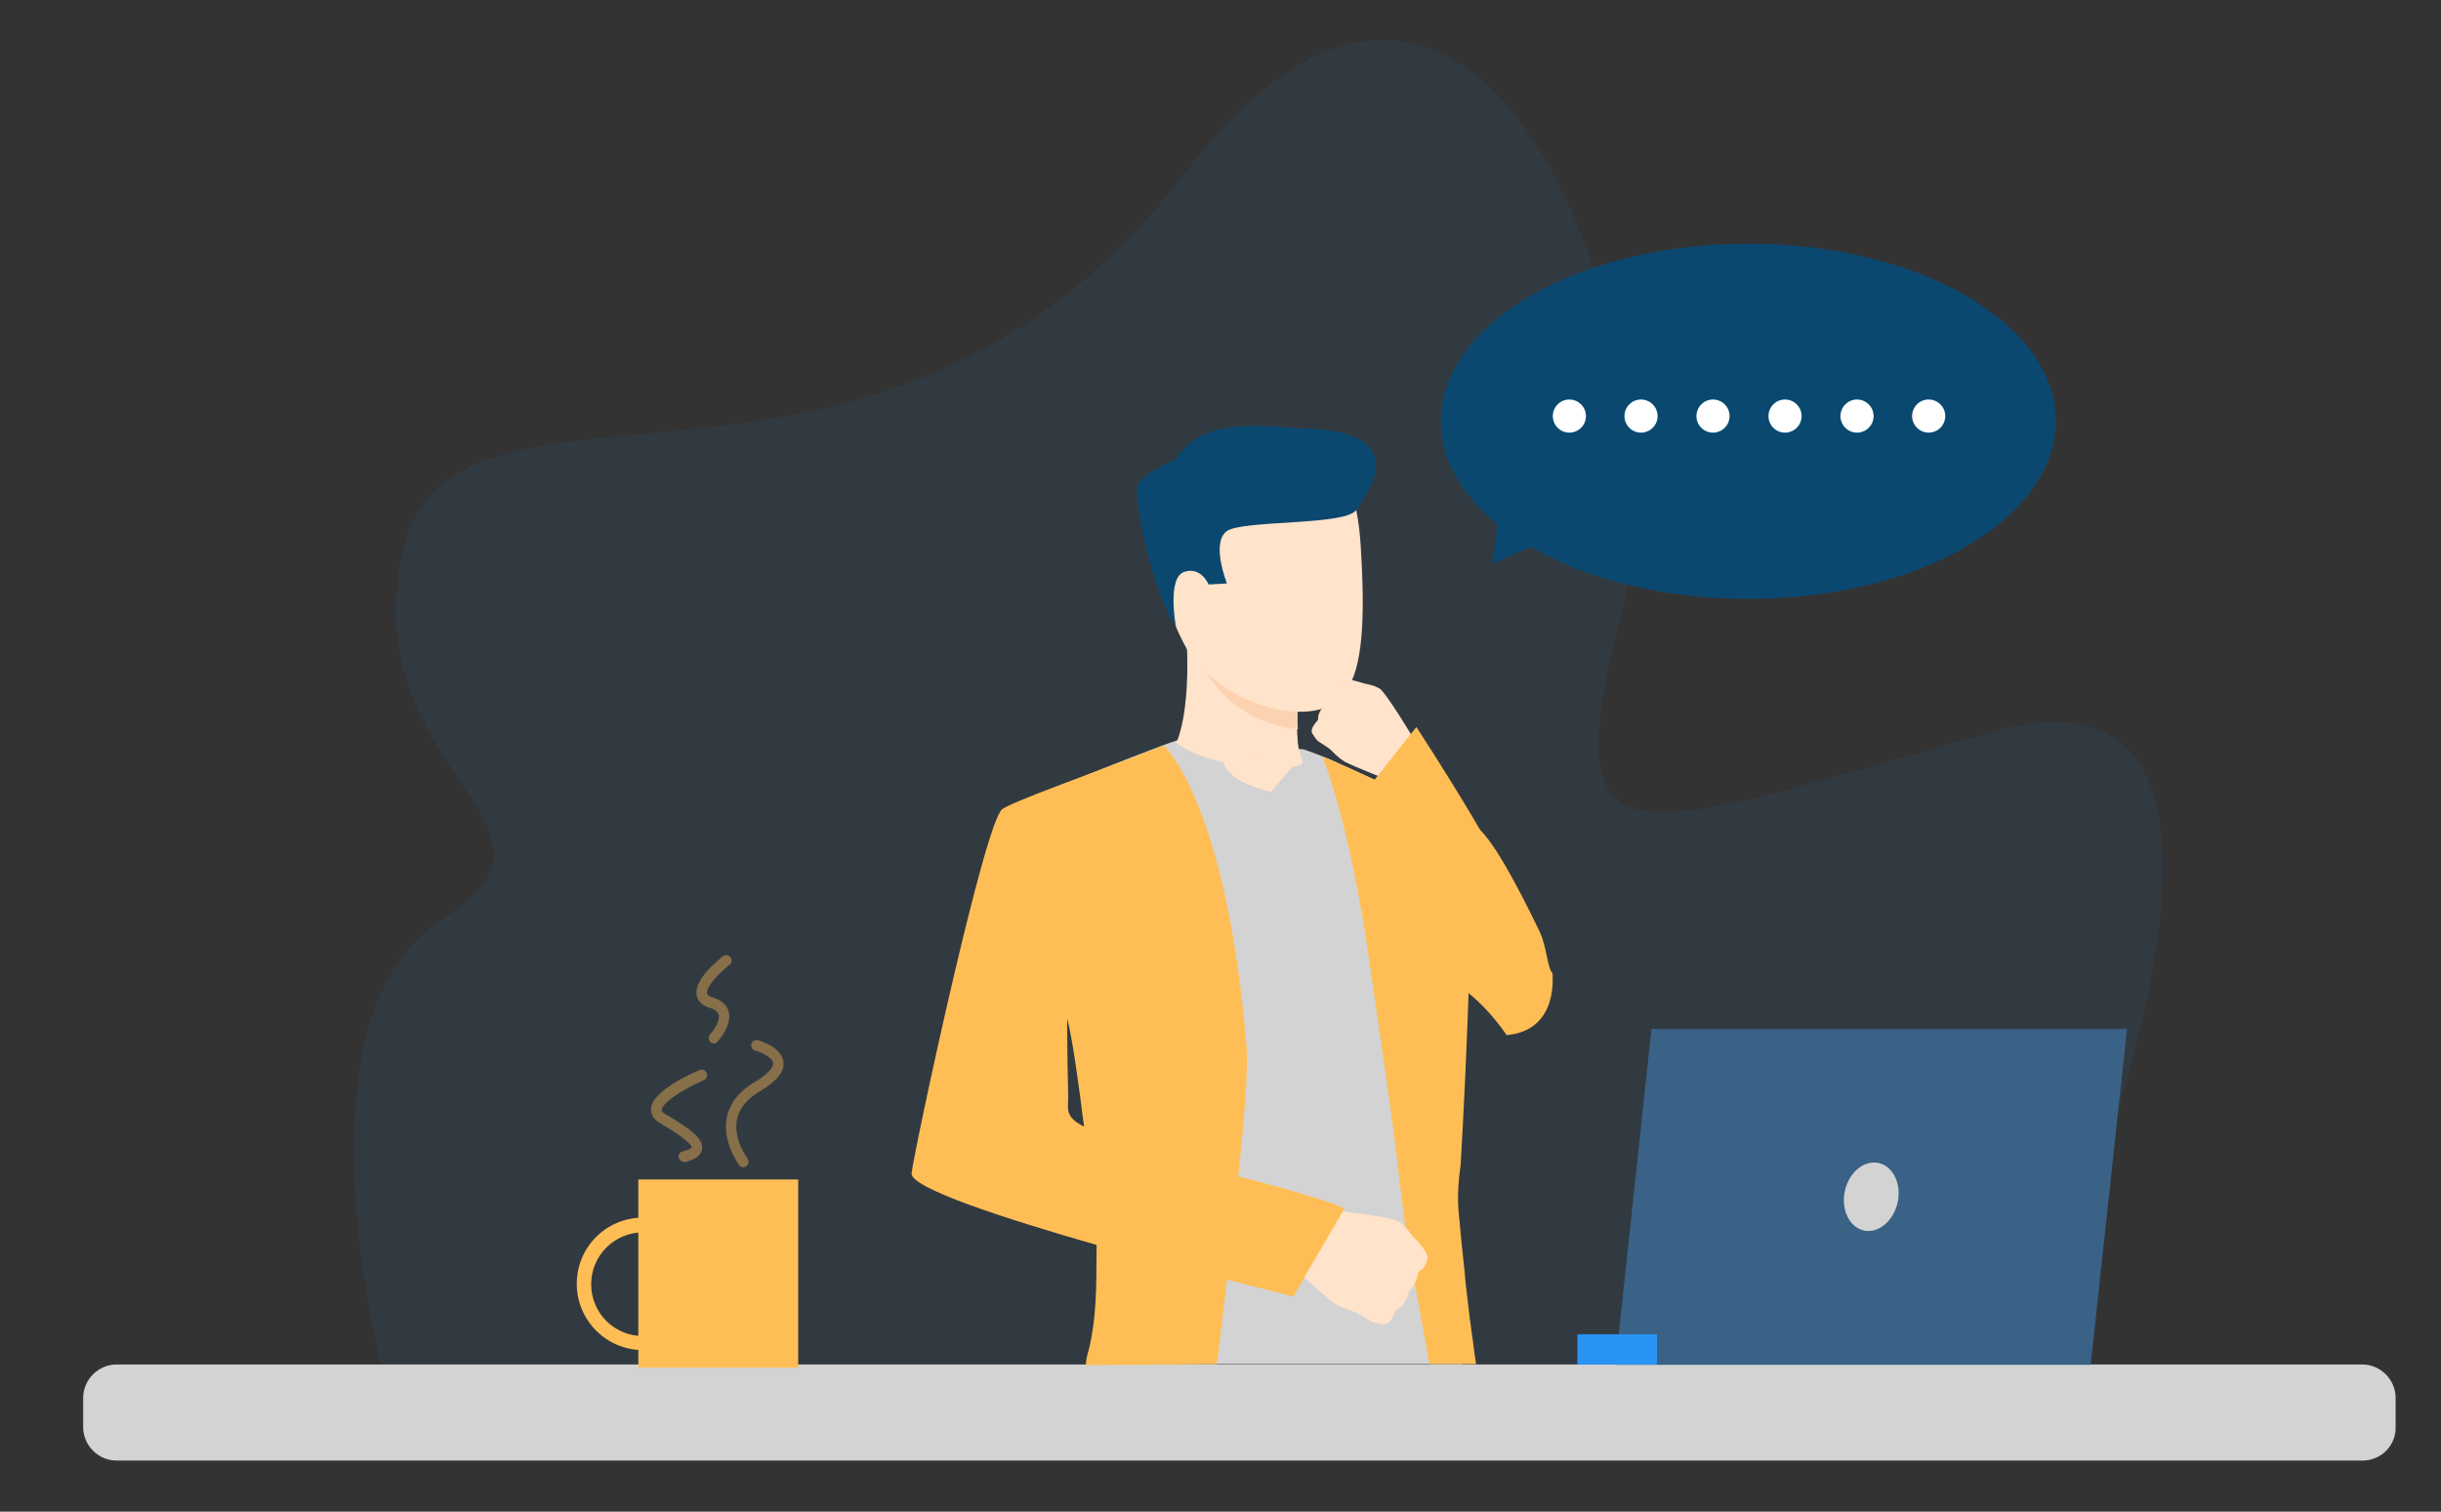 <svg width="678" height="420" viewBox="0 0 678 420" fill="none" xmlns="http://www.w3.org/2000/svg">
<rect x="0" y="0" width="678" height="420" fill="#333333" stroke="none"/>
<path opacity="0.07" d="M562.5 382.6C559.8 382.6 656.2 173.8 552.7 203.5C449.2 233.2 432.3 242.1 450.1 171.6C467.9 101.1 413.5 -62.1 328.8 48.5C244.1 159.1 126.3 91.3 112 152.9C97.7 214.5 165.5 228.7 122.7 255.5C79.9 282.3 106.6 382.6 106.6 382.6H562.5Z" fill="#2A94F4"/>
<path d="M656.2 405.8H32.4C27.3 405.8 23.1 401.6 23.1 396.5V388.4C23.1 383.3 27.3 379.1 32.4 379.1H656.1C661.2 379.1 665.4 383.3 665.4 388.4V396.5C665.5 401.7 661.3 405.8 656.2 405.8Z" fill="#D3D3D3"/>
<path d="M177.3 327.7H221.7V380H177.3V327.7Z" fill="#FFBE55"/>
<path d="M178.6 375.1C168.5 375.1 160.2 366.9 160.2 356.7C160.2 346.5 168.4 338.3 178.6 338.3C188.8 338.3 197 346.5 197 356.7C197 366.9 188.8 375.1 178.6 375.1ZM178.6 342.4C170.7 342.4 164.2 348.8 164.2 356.8C164.2 364.8 170.6 371.2 178.6 371.2C186.6 371.2 193 364.8 193 356.8C193 348.8 186.5 342.4 178.6 342.4Z" fill="#FFBE55"/>
<g opacity="0.41">
<path d="M206.5 324.3C206 324.3 205.6 324.1 205.3 323.7C205.1 323.4 200.5 317.2 201.9 310.4C202.7 306.5 205.3 303.2 209.5 300.7C214.5 297.8 214.8 295.9 214.7 295.3C214.5 293.7 211.3 292.3 209.8 291.9C209 291.7 208.5 290.9 208.7 290.1C208.9 289.3 209.7 288.8 210.5 289C211.2 289.2 217 290.9 217.6 294.9C218 297.7 215.8 300.4 210.9 303.3C207.4 305.4 205.3 308 204.7 311C203.6 316.5 207.6 321.8 207.6 321.9C208.1 322.6 208 323.5 207.3 324C207.1 324.2 206.8 324.3 206.5 324.3Z" fill="#FFBE55"/>
</g>
<g opacity="0.41">
<path d="M190 322.8C189.3 322.8 188.7 322.3 188.5 321.7C188.3 320.9 188.8 320.1 189.6 319.9C191.8 319.4 192.1 318.8 192.1 318.8C192.1 318.4 191.6 316.9 183.4 312.1C181.1 310.8 180.8 309.2 180.8 308.1C181.1 303.1 192.1 298.2 194.3 297.3C195.1 297 195.9 297.3 196.3 298.1C196.6 298.9 196.3 299.7 195.5 300.1C190 302.5 183.9 306.3 183.8 308.4C183.8 308.8 184.1 309.2 184.9 309.6C191.6 313.5 195.5 316.4 195 319.3C194.6 321.8 191.3 322.6 190.3 322.9C190.2 322.8 190.1 322.8 190 322.8Z" fill="#FFBE55"/>
</g>
<g opacity="0.41">
<path d="M198.3 289.9C197.9 289.9 197.6 289.8 197.3 289.5C196.7 288.9 196.7 288 197.2 287.4C198 286.6 200.1 283.7 199.6 281.9C199.4 281.1 198.5 280.4 197.1 280C194.5 279.2 193.7 277.7 193.5 276.5C192.7 272.2 199.4 266.8 200.8 265.7C201.5 265.2 202.4 265.3 202.9 266C203.4 266.7 203.3 267.6 202.6 268.1C199.9 270.2 196.1 274.1 196.4 276C196.5 276.5 197 276.8 197.9 277.1C200.4 277.9 201.9 279.2 202.4 281.1C203.4 284.9 199.7 288.9 199.3 289.4C199.1 289.8 198.7 289.9 198.3 289.9Z" fill="#FFBE55"/>
</g>
<path d="M407.3 264.1C408.2 251.9 408.8 240.5 409.2 229.9C406.3 228.3 402.7 226.5 399.9 225.2C391.2 221 379 215.4 371.2 211.8C366.6 209.7 362.1 208.2 362.1 208.2C362.1 208.2 330.9 205.2 328.3 205.4C327.5 205.4 323.6 206.8 318.5 208.8C307.4 213 286.1 221.6 282.7 224C277.7 227.6 259.9 315 259.4 321C258.9 326.8 283.7 334.7 306.6 340.7C306.6 349.6 306.4 362 306.2 373.3C306.2 375.2 306.1 377.1 306.1 379H406.3C406.2 377.1 406 375.1 405.9 373.3V372.6C405.5 364.9 404 351.2 404.4 337.8C404.4 337.8 404.2 323.7 405.6 317.6C405.7 290.7 407.3 264.1 407.3 264.1ZM280.2 315.6C280.4 304.2 295.5 283 295.5 283L296.2 282.7L297 282.6L299.4 280.4C300 282.4 305 311 306.2 327.7C292 324.9 280.2 321 280.2 315.6Z" fill="#D3D3D3"/>
<path d="M409.2 373.3C408.5 368.6 407.9 363.8 407.4 359.2V359.1C407.2 357.6 407 356 406.9 354.5V354.3C406.2 347.9 405.6 341.8 405.1 336.2C404.8 331.9 405.1 327.7 405.7 323.6C407.4 294.9 408.3 264.6 408.3 264.6C409.2 252.2 409.7 240.6 410.1 229.8C410.1 229.8 370.9 211.3 367.3 210.2C367.3 210.2 374.7 227.7 380.3 266.7C382.4 281.7 386.4 306.9 389.3 332.7C390.9 346.6 393.8 360.8 396 373.3C396.3 375.2 396.7 377.1 397 379H410C409.7 377.1 409.4 375.2 409.2 373.3ZM343.9 327.2C345.4 312.7 346.8 298.2 346.2 290.3C340.8 226.5 325.5 209.6 323.3 207.1C321.6 207.8 315.1 210.2 313.1 211C302.6 215.1 281.3 222.7 278.4 224.8C273.4 228.4 253.8 320.1 253.2 326C252.8 330 278.5 338.4 304.6 345.9C304.4 353.1 305 363.2 302.7 373.8C302.3 375.7 301.7 376.9 301.6 379.3L338 379C338.2 377.1 338.5 375.2 338.7 373.3C339.4 367.6 340.1 361.8 340.8 355.5C351.7 358.3 359.2 360.2 359.2 360.2C359.2 360.2 369.5 342.8 372.5 335.8C372.9 334.6 359.7 331.4 343.9 327.2ZM296.7 305.2C296.4 292.1 296.4 283 296.4 283C297.7 287.5 299.5 300.3 301.1 313C295.7 310.4 296.7 307.9 296.7 305.2Z" fill="#FFBE55"/>
<path d="M326.7 206.4C326.7 206.4 330.7 198.9 329.6 177.6C329.3 171.7 360.6 191.6 360.6 191.6C360.6 191.6 360.5 193.6 360.4 196.4C360.4 197.5 360.3 198.8 360.3 200.1V202.9C360.3 203.6 360.3 204.3 360.4 205C360.4 205.8 360.5 206.5 360.6 207.2C360.7 208.5 361.5 210.8 361.8 211.4C363.2 214.6 338.4 214.8 326.7 206.4Z" fill="#FFE3CA"/>
<path d="M359.1 212.8L353 220C353 220 343.1 218.1 340.2 212.9C337.2 207.7 359.1 212.8 359.1 212.8Z" fill="#FFE3CA"/>
<path d="M418.5 287.6C409.6 274.8 401.2 271.7 401.2 271.7C401.2 271.7 375 241 396 227.3C396 227.3 405 227.1 410 229.8C415.1 232.6 425.9 255.2 427.8 259.2C429.6 263.2 429.9 269.4 431.2 270.3C431.1 270.2 433.4 286.2 418.5 287.6Z" fill="#FFBE55"/>
<path d="M384.7 367.9C384.7 367.9 382 367.8 380.9 367.2C380.9 367.2 378.9 365.9 377.4 365.1C376.9 364.8 376.5 364.6 376.2 364.5C375 364 372.3 363.4 369.8 361.5C367.3 359.6 359.1 352 359.1 352L364.4 343.9L366.8 335.9C366.8 335.9 385.8 337.8 388.4 339.3C388.6 339.4 388.9 339.6 389.1 339.8C391.1 341.3 392 343.2 393 344.1C393.4 344.4 396.7 348 396.5 349.4C396.2 351.4 395.3 352.7 394 353.3C394 353.3 393.3 357.2 391.3 358.9C391.3 358.9 390.8 362.5 387.7 364C387.7 363.9 386.8 367.5 384.7 367.9ZM343.4 123C343.4 123 375 107 377.9 151.1C380.8 195.1 373.6 200.5 351.2 196.8C328.8 193.2 323.8 165.7 319.5 152.7C315.2 139.8 332.8 126.2 343.4 123Z" fill="#FFE3CA"/>
<path d="M336.3 152.8C335.8 149 328.2 147.7 327.7 153.4C327.2 159.2 331.4 169.2 334.2 168.1C337 167.1 337 158.1 336.3 152.8Z" fill="#FFE3CA"/>
<path d="M326.6 174C326.6 174 324.1 160.5 328.9 158.9C333.6 157.3 335.7 162.4 335.7 162.4L340.8 162.1C340.8 162.1 336.3 150.9 340.7 147.6C345 144.4 373.7 146.1 376.7 141.7C379.7 137.3 392.7 120.1 363.3 119.1C352 118.7 334.3 115.1 326.4 127.7C326.4 127.7 315.7 132.2 315.8 135.9C315.8 145.4 321.9 168.1 326.6 174Z" fill="#0B4870"/>
<path d="M373.4 335.8L359.2 360.2C359.2 360.2 321.6 350.5 312.8 348L332.9 324.1C332.8 324.2 362.4 330.9 373.4 335.8Z" fill="#FFBE55"/>
<path d="M360.5 202.6C342 200.7 334.9 186.5 334.9 186.5C346.5 198 360.4 197.7 360.4 197.7V200.5C360.4 201.2 360.4 201.9 360.5 202.6Z" fill="#FCD2B1"/>
<path d="M364.4 203.6C364.4 203.6 365.4 205.4 366.2 206C366.2 206 367.8 207 368.8 207.7C369.1 207.9 369.4 208.2 369.6 208.3C370.3 209 371.7 210.6 373.8 211.8C376 212.9 384 216.1 384 216.1L387.9 209.7L392.7 205.3C392.7 205.3 385.1 192.6 383.2 191.3L382.6 191C380.9 190.1 379.2 190.1 378.3 189.7C377.9 189.6 374.4 188.4 373.4 189C372.1 189.8 371.5 191 371.5 192C371.5 192 369 193.8 368.4 195.7C368.4 195.7 366 197.2 366.1 199.9C366.2 200.1 363.9 202 364.4 203.6Z" fill="#FFE3CA"/>
<path d="M393.4 202C393.4 202 424.4 249 426.2 262.5C428 276 419.5 281.8 412.2 277.4C405 273 381.2 217.4 381.2 217.4L393.4 202Z" fill="#FFBE55"/>
<path d="M485.6 67.7C438.4 67.7 400.2 89.8 400.2 117.1C400.2 127.7 406 137.6 415.9 145.6L414.6 156.7L425.1 151.9C440.6 160.9 462 166.4 485.6 166.4C532.8 166.4 571 144.3 571 117C571 89.7 532.8 67.7 485.6 67.7Z" fill="#0B4870"/>
<path d="M435.9 120.2C438.441 120.2 440.5 118.141 440.5 115.6C440.5 113.059 438.441 111 435.9 111C433.36 111 431.3 113.059 431.3 115.6C431.3 118.141 433.36 120.2 435.9 120.2Z" fill="white"/>
<path d="M455.8 120.2C458.34 120.2 460.4 118.141 460.4 115.6C460.4 113.059 458.34 111 455.8 111C453.259 111 451.2 113.059 451.2 115.6C451.2 118.141 453.259 120.2 455.8 120.2Z" fill="white"/>
<path d="M475.8 120.2C478.34 120.2 480.4 118.141 480.4 115.6C480.4 113.059 478.34 111 475.8 111C473.259 111 471.2 113.059 471.2 115.6C471.2 118.141 473.259 120.2 475.8 120.2Z" fill="white"/>
<path d="M495.8 120.2C498.34 120.2 500.4 118.141 500.4 115.6C500.4 113.059 498.34 111 495.8 111C493.259 111 491.2 113.059 491.2 115.6C491.2 118.141 493.259 120.2 495.8 120.2Z" fill="white"/>
<path d="M515.8 120.2C518.34 120.2 520.4 118.141 520.4 115.6C520.4 113.059 518.34 111 515.8 111C513.259 111 511.2 113.059 511.2 115.6C511.2 118.141 513.259 120.2 515.8 120.2Z" fill="white"/>
<path d="M535.7 120.2C538.241 120.2 540.3 118.141 540.3 115.6C540.3 113.059 538.241 111 535.7 111C533.16 111 531.1 113.059 531.1 115.6C531.1 118.141 533.16 120.2 535.7 120.2Z" fill="white"/>
<path d="M458.7 285.9L448.7 379.2H580.7L590.8 285.9H458.7Z" fill="#396286"/>
<path d="M460.236 379.116H438.136V370.716H460.236V379.116Z" fill="#2A94F4"/>
<path d="M512.4 331C511.3 336.2 513.8 341.1 517.8 341.9C521.8 342.7 526 339.2 527.1 334C528.2 328.8 525.7 323.9 521.7 323.1C517.6 322.3 513.5 325.8 512.4 331Z" fill="#D3D3D3"/>
</svg>
